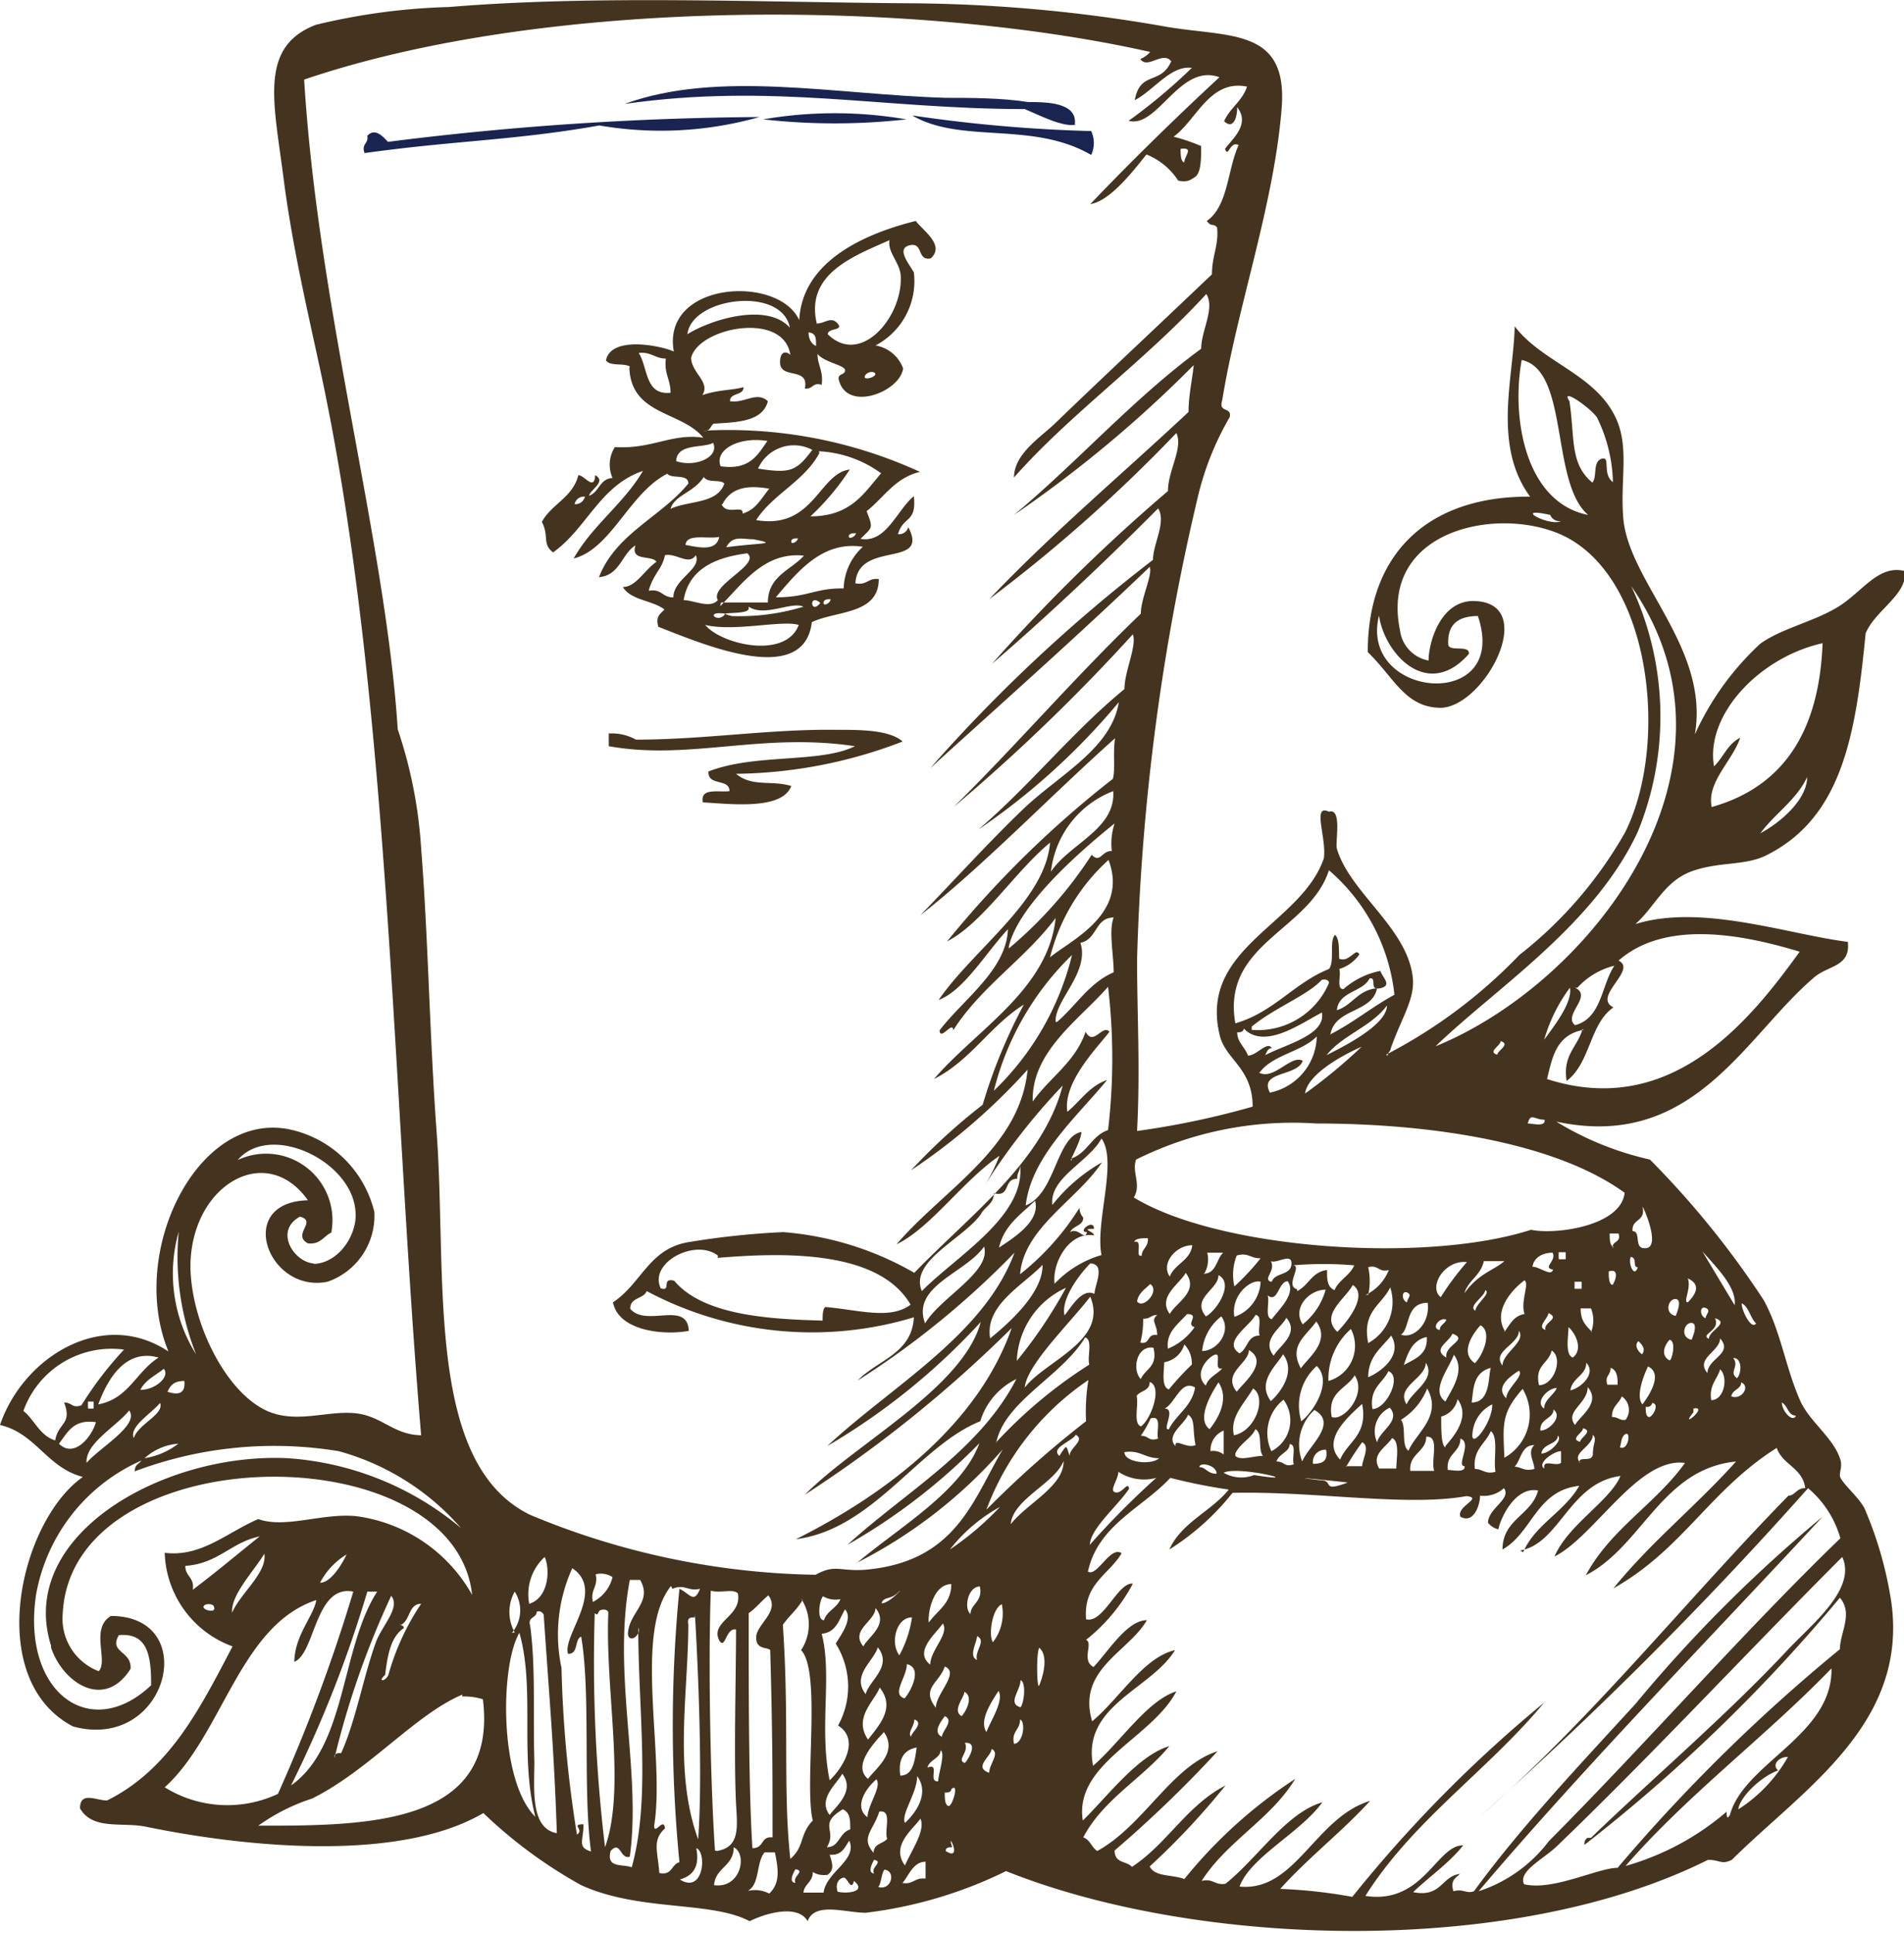 <svg xmlns="http://www.w3.org/2000/svg" viewBox="0 0 40.69 41.29"><defs><style>.cls-1{fill:#192451;}.cls-1,.cls-2{fill-rule:evenodd;}.cls-2{fill:#44341f;}</style></defs><title>lotionldpi</title><g id="Layer_2" data-name="Layer 2"><g id="img"><path class="cls-1" d="M23,2.66c-.27.07-.79-.2-1.1-.33-3.06,0-5.39-.56-8.55-.11,2-.73,4.5-.2,6.86-.13.51,0,1.21,0,1.76.09.38,0,1.06,0,1,.48Z"/><path class="cls-1" d="M19.37,2.55a13.76,13.76,0,0,1-3.06,0,9,9,0,0,1,3.06,0Z"/><path class="cls-1" d="M19.52,2.47a31.57,31.57,0,0,0,3.8.33.61.61,0,0,1,0,.51c-1.26-.73-2.76-.23-3.82-.84Z"/><path class="cls-2" d="M13,15.67a1.05,1.05,0,0,1,.59.13c1.47,0,2.86-.23,4.3-.21.49,0,1.12,0,1.4.25a10.18,10.18,0,0,1-3.56.69c.35.29.75.13,1.18.26-.19.51-1.24.39-1.89.35-.06-.32.33-.21.57-.24,0-.28-.47-.1-.45-.42,1-.39,2.39-.17,3.13-.54-2-.3-3.54.31-5.26,0v-.29Z"/><path class="cls-2" d="M17.9,40.41c.21.05.63,0,.35-.23-.06.24-.14-.08-.22-.07s-.19.1-.13.3Zm.87-.1c.29.08.38-.35.13-.37-.07.1-.06.27-.13.37ZM17,40.22c-.07-.14.22-.25,0-.29,0,0-.18.28,0,.29Zm2.27,0c.25.05.27-.12.51-.09l0-.36c-.26,0-.35.28-.49.45Zm-.59-.2c-.08-.13.21-.25,0-.29,0,0-.17.28,0,.29ZM16,40.39a.66.66,0,0,1,.44.06c.23-.22.2-.5.12-.88h-.22c-.18.21-.1.66-.34.81Zm4.35-.93c-.06,0-.14,0-.14.08.39.25,0-.5.14-.08Zm-5.09.81c.57.08.72-.66.42-.81,0,.41-.39.43-.42.81Zm-.73-.12c.51.32.58-.59.35-.67.08.41-.08.59-.35.67Zm3.14-.1a.45.45,0,0,1-.3-.06c0,.22-.18.25-.2.44h.43c.06-.45.73-.69.55-1.11-.1.14-.15.32-.42.3.06.19.11.33-.06.44Zm1.67-.2c.12-.29.45-.75.33-1-.17.24-.64.58-.33,1Zm-.67-.27c0-.2.2-.19.29-.3-.07-.18.12-.63-.17-.58-.12.4-.41.55-.12.88Zm-1-.12c.27,0,.26-.31.5-.38,0-.2,0-.36-.16-.43-.54.33-.11.44-.34.81Zm2.52-1.17c0,.11,0,.27.08.29s.24-.52.06-.36c0,.05-.05.08-.14.07ZM38,37.82c-.39.14-.83.59-.85.83a3.19,3.19,0,0,0,1.06-1.12c-.2,0-.35.17-.21.29Zm-19.46,1c0-.26.31-.65.19-.81-.25.21-.48.6-.19.81Zm.8.12c.21-.19.54-.62.26-1,0,.37-.35.81-.26,1Zm-1.61-.17c.14-.19.55-.51.27-.88-.12.22-.53.54-.27.88Zm3.41-.9c0-.19.24-.42.05-.51,0,.16-.4.39-.05.51Zm-1.32-.11c.28-.12,0,.32.23.29,0-.15.16-.6.05-.66,0,.17-.24.2-.28.37Zm-.58.17c.28,0,.31-.33.35-.6-.27.05-.4.24-.35.6Zm1.38-.27c.06-.06.31-.45,0-.43.1.2-.19.37,0,.43ZM18.55,38c.18-.24.64-.57.34-1-.21.23-.68.72-.34,1Zm3.12-.75c.19,0,.26-.46.13-.52,0,.23-.19.25-.13.52Zm-2.2-.15c0-.09.29-.29.07-.37,0,.15-.15.28-.07.37Zm.66,0c0-.12.27-.35.06-.44-.05.08-.28.34-.06.44Zm16.77,1.6c0,.08,0,.19.07.07.3-1.11,2.2-1.7,2.17-3.13-1.41,1.46-3.07,2.69-4.4,4.22a5.68,5.68,0,0,0,2.16-1.16ZM21.08,37c.09-.24.38-.67.26-.88-.19.29-.41.64-.26.88Zm-.53-.34c.08-.08.27-.41.06-.52,0,.12-.27.4-.06.52Zm-2,.5c.27-.34.58-.69.25-1.11-.11.29-.57.64-.25,1.11Zm3.26-.69c.07-.08.13-.52,0-.58,0,.22-.29.5,0,.58ZM9.88,36.2c-1,.42-2,1.62-3.21,2.22A4.18,4.18,0,0,0,5.52,39c2.31,0,5.13,0,4.8-2.7a1.3,1.3,0,0,0-.44-.06ZM20,36.48c0-.3.52-.75.19-.88-.11.35-.52.46-.19.88Zm-.67-.2c.11-.11.41-.65.05-.73,0,.28-.34.64-.05.73ZM22.21,36c.1-.24.19-.64,0-.8-.07.11-.05.93,0,.8Zm-3.71.19c.08-.3.58-.59.26-1-.09.3-.57.6-.26,1Zm2.38-.73c-.06-.19.21-.41,0-.51,0,.13-.19.43,0,.51Zm-1,.1c0-.31.41-.65.27-.88-.15.22-.63.6-.27.88Zm-8.44,3.25c-.34-1.33,0-2.73-.34-3.93-.41.69-.44,3.15.34,3.93Zm7.78-3.45a2.42,2.42,0,0,0,.27-.81c-.34,0-.47.55-.27.81Zm2-.28a1,1,0,0,0,.19-.81c-.21.09-.29.67-.19.81Zm-2.77.09c.11-.21.55-.47.26-.82,0,.28-.55.47-.26.82Zm-.89-.27c.23.88-.06,2,.17,3.13.26-.24.67-.86.18-1.17a1.72,1.72,0,0,0-.05-1.75c.1-.17.38-.53.2-.73-.13.21-.18.49-.5.52Zm-2.85-.2c0,1.45-.32,3.14.21,4.59.1-1.34,0-3.67-.07-4.82v.08c-.09,0-.17,0-.14.15Zm-2-.24a33.18,33.18,0,0,0,.22,5c.45-1.25,0-3.36.07-5,0-.06-.06-.09-.15-.07s-.05.15-.14.07Zm-1.38.27c.12.87.06,1.9.09,2.91,0,.58-.09,1.42.48,1.52-.06-1.83-.17-3-.28-4.66a.11.11,0,0,0-.15-.07c0,.14-.2.1-.14.3Zm5.82-.55c-.11.2-.29.34-.42.53.14,2,0,3.55.16,5,.31-.27.19-.52.48-.82-.19-.75.19-3.18-.25-3.64a1,1,0,0,0,0-1.1Zm.46.43c.06-.2.28-.26.35-.45a.52.52,0,0,1-.37-.06c-.07.06-.14.47,0,.51ZM16,34.48c0,1.71,0,3.77.08,5,.26,0,.17-.26.43-.23,0-1.38,0-2.25-.05-4-.05-.07-.31,0-.3-.28s.52-.55.26-.89c-.15.12-.26.27-.42.38Zm4.74,0c0-.22.27-.26.2-.59-.25,0-.35.46-.2.59Zm-1.9-.23c.18,0,.51-.39.35-.23s-.31.08-.35.23Zm-10.36.46c.06,0,.15,0,.15.07-.29.19-.35.61-.4,1-.17.15,0,.15.07,0A5.23,5.23,0,0,1,9,34.26c-.27,0-.23.35-.43.45ZM34,39.26c1.25-1.21,2.89-2.61,4.19-4,.49-.53,1.5-1.31,1.18-2-2,2-4.1,4.26-6.09,6.17-.3.29-.84.54-.71.82.61.15,1.58-.35,2-.35a36.79,36.79,0,0,1,4.75-4.67c0-.35.29-.76,0-1.1a35.43,35.43,0,0,1-5.46,5.28c0-.07,0-.09.06-.15Zm-14.15-4.6c.18-.26.48-.4.48-.82-.4,0-.51.65-.48.82Zm-4.53,4.88c.49-.08.44-.49.41-1-.05-1,0-2.76,0-3.73-.22-.05-.23.45-.36.23-.2-.4.49-.51.4-1-.1-.11-.37,0-.58-.06-.06,1.68,0,4.25.09,5.55ZM4.57,34.32c0-.06-.2-.08-.22,0s.29.15.22,0Zm9.77-.44c-.81,1-.12,3.63-.36,5.12,0,.22.21-.2.23.06-.28.25-.15.5-.12.95.28.06.25-.18.43-.23a30.07,30.07,0,0,1,0-5.84c.22.1.31.33.44,0-.27.06-.32-.11-.59,0Zm-3.4,1A.74.74,0,0,0,11,34a.89.89,0,0,0,0,.87ZM7.15,37.52c0-.05.06-.08.14-.07.31-.68.47-1.61.74-2.36.12-.35.54-.75.33-1a18.29,18.29,0,0,0-1.21,3.46Zm-.93.62C7.41,37.3,7.28,35.21,8.06,34H7.85a25.85,25.85,0,0,1-1.63,4.14Zm.07-2.63c0-.57.42-1,.47-1.33-1.64.54-2,2.88-3.24,4a2.54,2.54,0,0,0,2.42.14A35.51,35.51,0,0,0,7.55,34c-.82-.16-.81,1.32-1.26,1.5Zm7.13,4.16c-.17,0-.17-.35-.37-.13-.1.38.26.27.45.35.41-1.46.14-3.35.14-5.12.07.15-.18.34-.22.15,0-.47.54-.69.26-1.17h-.22c-.38,2,.25,4.08,0,5.91Zm-.75-5.45a.81.81,0,0,0,.42-.53.45.45,0,0,0-.36-.06c.06.27-.12.32-.06.59ZM12,35.63a25.93,25.93,0,0,0,.33,3.56c.17-.11-.15-.22.14-.22,0,.35-.14.49.16.58-.18-1.35,0-3.36-.21-4.59-.15.07-.05.37-.28.37-.13-.39.81-1.35.09-1.83A3.42,3.42,0,0,0,12,35.63Zm-.69-1.37c.42-.13.45-.74.33-1a1.08,1.08,0,0,0-.33,1Zm-4.47-.45c.31,0,.62-.71.56-.6a1.54,1.54,0,0,0-.56.6Zm-1.88.64c.18-.42.75-.85.69-1.26-.23.38-.72.88-.69,1.26Zm-1-1c0,.23.2.24.16.51.58-.44.89-.71,1.43-1.14-.62.13-.88.58-1.59.63Zm16.34-.35a6.27,6.27,0,0,0,1.07-.91,3.5,3.5,0,0,0-1.07.91Zm8.5-1.43c.05,0-1.61-.17-.59-.05.32,0,0,.27.59.05Zm-2-.16c1.22.19-.33-.21-.65-.05a.75.75,0,0,0,.65.05Zm5.75,1.65c.26-.6.88-.86,1.2-1.42-.92.1-1,1-1.64,1.36,0-.65.62-.73.76-1.26-.47-.09-.79.55-.85.83a.42.42,0,0,1-.22-.14c0-.31.51-.51.34-.74a.64.64,0,0,1-.51.16c0,.19-.13.61-.42.45-.09-.23.5-.4.13-.44-1.29.23-3.22-.11-5-.07a5.38,5.38,0,0,1-1.35,1.21c.26-.58.89-.81,1.27-1.28a12,12,0,0,1-1.25-.25c-.59.64-1.54,1-1.76,2,.19.13.48-.56.72-.39-.27.46-.82.65-.76,1.41.37.1.68-.8,1-.76a3.84,3.84,0,0,1-1,1.2c.16.07-.11.44.16.58.32-.34.72-1,1.14-1-.39.68-1.5,1.05-1.17,2.16.57-.47,1.1-1.37,1.77-1.52-.51.84-2,1.18-1.75,2.47.58-.5,1.15-1.39,1.78-1.59-.52,1-2.19,1.54-2,2.76.55-.54,1.18-1.39,1.85-1.59-.57.69-1.41,1.13-1.84,1.95.15.05.18.22.3.29,1-.55,1.59-1.82,2.57-2.13a25.94,25.94,0,0,1-2.2,2.12c0,.28.26.22.37.35.76-.5,1.17-1.31,2-1.74a15.58,15.58,0,0,1-1.62,1.73c.11.23.49.17.74.27A10.22,10.22,0,0,1,27.68,38c-.52.86-1.46,1.33-2,2.18.25-.06.28.1.51.06.68-.54,1.3-1.52,2.07-1.74-.48.66-1.53,1.16-1.77,1.8,1.19.12,1.62-1.48,2.79-1.83-.6.66-1.32,1.21-1.92,1.88a10.81,10.81,0,0,1,1.54.17A28.25,28.25,0,0,1,33,36.37c-1.2,1.45-2.8,2.51-3.82,4.13,1.24.19,1.52-1.09,2.09-1.08-.31.39-.74.68-1.07,1,.61.12.6-.34,1-.39-.09.09-.21.13-.14.37.22-.06.27.06.44,0,1-1.37,2.26-2.7,3.45-4a30.26,30.26,0,0,1,4-4c-2.43,2.62-5.12,5.37-7.35,8a3.07,3.07,0,0,0,1.5-1.07c2.11-2.12,4.14-4.45,6.23-6.47a2.17,2.17,0,0,0-.69-1.07,84.19,84.19,0,0,1-7,7c2.4-2.09,4.37-4.58,6.58-6.84.14,0,.18-.17.36-.16-.06-.44-.48-.49-.61-.86-1.44.91-2,2.16-3.49,3,.81-1,1.78-1.77,2.62-2.71-1.59.16-2,1.81-3.21,2.43.54-1,1.49-1.52,2.12-2.4-1-.13-1.93,1.57-2.79,2,.3-.69,1.19-1.19,1.41-1.72-1.09.14-1.3,1.45-2.14,1.59ZM23.29,33a17.42,17.42,0,0,1,1.42-1.43,1,1,0,0,1-.81-.13c0,.17-.21.41-.06.44s.26-.25.29-.08c-.25.38-.82.84-.84,1.2ZM26,31.48c0-.18-.36-.26-.37-.14.14,0,.18.15.37.14ZM33,31.33c0-.15.26,0,.36-.08V31c-.16,0-.52.26-.36.37Zm-.65,0c.17,0,.21.11.44.05,0-.16-.16-.36,0-.51-.28,0-.28.31-.42.46ZM21.6,32.56c.34-.44,1.14-.81,1.13-1.35-.19.48-1.08.81-1.13,1.35Zm6.46-1.29c.23,0,.32-.08.28-.3a.26.26,0,0,0-.28.3Zm-3.29-.12c-.31,0-.4-.18-.74-.13,0,.23.59.28.74.13Zm9.85-.23c.18.07.23-.33.13-.29s-.1.18-.13.29Zm-.87.32c0-.14.25,0,.29-.16,0-.27.1-.33,0-.43,0,.25-.47.4-.27.59Zm-.81-.19c.19,0,.47-.31.35-.38,0,.19-.32.16-.35.38Zm-2,.35c.1,0,.38.07.36-.08-.19,0,.17-.5-.09-.59,0,.3-.31.32-.27.67Zm-2.19-.08h.36c0-.13.18-.43,0-.51a5.8,5.8,0,0,0-.34.52Zm-1.47-.1c.18,0,.16.13.37.06-.05-.13.07-.43-.09-.43,0,.17-.23.2-.28.37Zm2.86.2h.51c-.08-.22.13-.75-.17-.73,0,.33-.38.36-.34.74Zm-.66-.05h.36c0-.2.08-.58-.09-.65-.14.21-.46.35-.27.66Zm4.29-.57c0-.09.29-.23.06-.29,0,.1-.29.23-.06.29Zm-2.25.58c.17,0,.22.12.44.06-.05-.27.07-.73-.1-.87-.11.27-.39.39-.34.81Zm-5.12-.28c.11.11.38,0,.59,0-.11-.13,0-.48-.16-.57-.1.21-.33.3-.43.52ZM25.86,31a.36.36,0,0,1,.29.07c0-.17,0-.34,0-.51a.45.45,0,0,0-.28.44Zm-3,.09c0-.16.34-.33.13-.44-.08.14-.55.28-.35.45.18-.28.14-.21.22,0Zm13.33-1s0,.07,0,.08c-.33.4.35-.15,0-.08Zm2.19.15c-.17,0-.17-.21-.3-.28,0,.19.24.44.3.28Zm-5.46.32c.19,0,.48-.3.28-.45,0,.2-.3.19-.28.45Zm2.25-.51c0,.09,0,.21.07.22s.24-.28.07-.3a.11.11,0,0,1-.14.08Zm-10.79.62c.18,0,.16.13.37.06-.05-.14.1-.51-.16-.43a2.22,2.22,0,0,1-.21.37Zm3.45.55c.12-.32.78-.81.26-1.1a1,1,0,0,0-.26,1.1Zm-2.71-.35c0-.14.24.08.43,0-.07-.34,0-.55-.16-.65-.07.2-.49.44-.27.67ZM31.89,30a.75.75,0,0,0-.42.6c-.06.41.43-.21.42-.6Zm-2.46.81c.05-.24.52-.46.27-.74a.56.56,0,0,0-.27.74ZM1.09,35.15c-.74-2.35,2.4-4.13,5.06-4a6.44,6.44,0,0,1,3.7,1.49A5.33,5.33,0,0,0,7.24,31a8.46,8.46,0,0,0-4.36.43c0-.15.09-.15.14-.23A3.87,3.87,0,0,0,.77,34.07C.46,36.15,1.93,37.23,3.23,36c0-.6-.06-1.13-.69-1.07-.22.38.28.33.25.72-.57.9-1.46.28-1.7-.46Zm2-4a1.58,1.58,0,0,0,.72-.31,1.2,1.2,0,0,0-.72.31Zm31.36-.88c.14,0,.16.08.29.06a.35.35,0,0,0-.08-.5c-.06.15-.22.22-.21.44Zm-5.81.91c.16-.39.6-.52.47-1.19-.33.3-.87.78-.47,1.19Zm2.25-.29c.18-.21.54-.62.26-1a.49.49,0,0,1-.35.37c0,.31,0,.61.09.66ZM27.17,31a.74.74,0,0,0,.26-1.1.91.91,0,0,0-.26,1.1ZM37,29.83c.23.08.41-.22.21-.3,0,.15-.19.15-.21.3Zm-3.34.61c.11-.2.56-.47.27-.81,0,.36-.5.52-.27.81ZM33,30.09c0-.19.2-.28.27-.44-.19,0-.48.3-.27.44Zm-.85,1.05a1.06,1.06,0,0,0,.39-1.47c-.46.52-.42.75-.39,1.47Zm-2.21-.81c.12.15,0,.55.16.66.16-.38.73-.74.4-1.33a1.38,1.38,0,0,1-.56.67Zm-3.57.33c.46-.09.71-.8.41-1-.2.34-.5.61-.41,1Zm-25.11.18c.32.32.7-.14.79-.46-.49-.07-.61.23-.79.46Zm35.31-.93c.28,0,.37-.49.19-.66-.06.22-.24.33-.19.66Zm-10.72.62c.15-.19.44-.62.19-1-.13.2-.49.78-.19,1Zm-.87,0c.16-.32.49-.48.56-.89-.3-.18-.42.33-.65.45.25,0-.07.48.09.44Zm7.21-.66c0-.21.39-.48.27-.59-.15.1-.53.34-.27.59ZM35.1,30c.18-.24.43-.66.12-.81-.09.18-.27.64-.12.81Zm-.75-.42h.22c0-.13,0-.31-.15-.36,0,.17-.13.16-.07.36Zm-5.89.69c.26.1.76-.5.49-.89-.17.29-.59.35-.49.89Zm-4.17-.45c.05.19-.08.58.09.65.2-.12.48-.84.19-.95,0,.2-.2.18-.28.3Zm7.16.14c.41,0,.35-.56.41-.74-.39.1-.37.48-.41.74Zm-2.12.14c.3,0,.64-.7.34-.81-.12.26-.41.36-.34.81Zm-8.25,2.15a21.44,21.44,0,0,1,2.13-1.89,4.13,4.13,0,0,1,.05-.88,5.78,5.78,0,0,0-2.18,2.77Zm-19.23-1c.27-.32,1.14-.81.91-1.12-.28.35-.94.7-.91,1.12Zm35.27-1.81c.1-.09.12-.44-.08-.43.14.18-.1.3.08.43Zm-3.56.26c.23-.05.56-.36.34-.59,0,.27-.3.32-.34.59ZM2.86,30.72c.09-.3.66-.51.56-.75-.18.22-.67.51-.56.75ZM30.06,30c.11-.28.64-.53.41-.89,0,.34-.65.51-.41.89Zm-2.25.36c.27-.21.67-.85.33-1.18a1.13,1.13,0,0,0-.33,1.18ZM1.89,30.09H2v-.15H1.88v.14Zm31-.5c.33,0,.52-.59.27-.74-.06.28-.37.31-.27.74Zm-2,.35c.12-.24.44-.66.18-1-.1.29-.51.77-.18,1Zm5.6-.61c0-.31.56-.41.27-.74,0,.28-.54.43-.27.74Zm-.81-.27c.05,0,.15-.41,0-.44-.12.13-.19.34,0,.44Zm-.59-.13c.09-.1,0-.22-.08-.28-.09.1,0,.22.08.28Zm-7.93,1c.21-.19.54-.63.26-1-.14.24-.57.59-.26,1Zm-1.39-.33c.05-.18.24-.24.35-.37-.2.06,0-.35-.16-.29s-.46.41-.19.66Zm.66.13c.13-.18.7-.63.26-.89,0,.29-.58.49-.26.89Zm-22.85,0c.18.06.39.08.36-.23-.23,0-.3.1-.36.23Zm20.8-.27c.09-.22.37-.26.27-.67-.35-.06-.47.46-.27.67ZM30,29.16c.23-.13.52-.22.49-.6-.31.07-.4.34-.49.6Zm-5.12-.06c0,.17-.07.53.1.58a6.15,6.15,0,0,1,.49-.53.58.58,0,0,0-.16-.43.54.54,0,0,1-.43.38Zm7.23.07c0-.27.51-.51.35-.74,0,.29-.59.44-.35.74ZM30.91,29c-.05-.27.49-.38.13-.51-.08.19-.44.33-.13.51Zm-1.67.42c.3-.13.74-.48.49-.89-.2.26-.49.44-.49.89Zm6.91-.8s.16-.35,0-.36-.25.31,0,.36ZM33.61,29c.22-.16.08-.5-.09-.65,0,.19-.08.58.09.65ZM3,29.69c.33,0,.64-.29.5-.45-.17.14-.4.24-.5.45ZM36.52,28.6c0-.18.46-.34.13-.44.13.27-.33.34-.13.44Zm-5,.52c.17-.17.38-.66.12-.81-.16.17-.45.59-.12.81Zm-3.13.38a.78.78,0,0,0,.48-1.11,1.41,1.41,0,0,0-.48,1.11Zm-7.11,1.32a10,10,0,0,1,2-1.67c-.05-.17.08-.53-.09-.58-.5.83-1.72,1.36-1.9,2.25Zm9.49-2.41c0-.11.11-.13.14-.22-.16-.06-.33.2-.14.22Zm5.68-.25c0-.08.13-.17,0-.22s-.13.17,0,.22Zm-3.42.25c-.06-.16.33-.24.06-.36,0,.11-.26.3-.06.36Zm-5.23.82c.17-.24.64-.58.33-1-.24.33-.59.52-.33,1ZM2.1,30c.65-.12.81-.7,1.29-1-.71-.2-1.09.46-1.29,1Zm35.43-1.73c-.13-.12-.15-.35-.31-.43,0,.16.21.58.31.43ZM34,28.46a.67.67,0,0,0,0-.51h-.22c0,.28.12.37.24.5Zm-6.78.5c.12-.21.56-.47.27-.81-.1.21-.55.47-.27.81Zm-.73-.05c.18-.1.16-.38.43-.38-.05-.13.07-.43-.09-.44-.11.23-.72.58-.34.82Zm-.8-.05c.33,0,.64-.43.41-.74a1.07,1.07,0,0,0-.41.74Zm10.12-.75s.16-.35,0-.36-.25.31,0,.36Zm-10.85.7a1.3,1.3,0,0,0,.57-.46c-.21-.06.13-.27-.16-.28-.23.25-.45.4-.41.74Zm-.53-.64a1.9,1.9,0,0,1-.06.51c.22.05.13-.2.36-.16,0-.25-.15-.3,0-.43-.13,0-.15.08-.28.08ZM.5,30.14c.24.19.35.53.68.63.06-.38.37-.34.19-.81.18,0,.16.13.37.06a7.64,7.64,0,0,1,.91-1.19A2,2,0,0,0,.5,30.14Zm29.44-1.63c.27.1.63-.24.57-.68-.48,0-.37.55-.57.68ZM31.53,28c0-.14.35-.38.21-.44,0,.13-.38.34-.21.44Zm-1.46-.18c0-.08.12-.16,0-.21s-.12.17,0,.21Zm6,0c.17-.17.29-.38,0-.51.08.21-.11.51,0,.51Zm-2.41-.29h.14v-.15h-.15v.15Zm-4.42,1.16a1,1,0,0,0,.47-1.19c-.18.38-.61.51-.47,1.19Zm-1.4-.4a1.43,1.43,0,0,0,.49-.74c-.36,0-.72.4-.49.74Zm-5.94,1.35c.45-.58,1.79-1,1.4-1.94-.45.58-1.36,1.46-1.4,1.94Zm10.25-1.19c.12-.15.19-.34.43-.38-.09-.28.11-.64,0-.72-.13.09-.73.6-.41,1.1Zm-3.57,0c.2-.2.67-.78.33-1-.16.3-.71.64-.33,1Zm5.88-1c.05-.06.17-.37-.08-.29,0,.11,0,.27.08.29Zm-7.37.22c.05.15-.07.48.09.51.14-.2.53-.54.34-.81-.2,0-.21.48-.43.3Zm-4.31-.16a1.79,1.79,0,0,0-1.05,1.56,9.9,9.9,0,0,0,1.05-1.56Zm3.6.62a.83.83,0,0,0,.56-.75c-.22-.06-.64.3-.56.75ZM24.3,27.8c.13.18.5-.23.28-.37-.11.11-.25.19-.28.37Zm1.47.32c.21-.1.62-.7.27-.88,0,.31-.59.49-.27.88Zm3.42-.46a1,1,0,0,0,.49-.53c-.22.06-.22-.12-.44-.06a1.37,1.37,0,0,1,0,.59ZM25,28.07c.12-.24.64-.48.34-.88-.13.24-.61.51-.34.88Zm10-1c-.12,0,0-.2-.15-.22-.06.15.08.46.15.22Zm-3.7.55c.3-.42.62-.48.85-.68h-.44c-.06.3-.32.4-.41.67Zm-.51.09a5.85,5.85,0,0,1,.56-.75c-.49-.05-.83.54-.56.75Zm6.28.17c.05-.39-.42-.84-.69-1.15l.69,1.15Zm-9.35-.3c.25-.12.31-.41.64-.45,0,.2,0,.36.16.43.09-.22.33-.31.42-.53a7.68,7.68,0,0,0-1.31,0c.21,0-.18.44.09.51Zm5.6-.68h.14v-.15h-.15s0,.09,0,.14Zm-.14.22c-.22-.05.09-.18,0-.36-.21,0-.4.1-.43.3.16,0,.4.22.44.06Zm-6,.26c.06-.2.41-.13.42-.38s-.31,0-.44-.06c.11.21-.18.38,0,.44Zm-4.43.72c.15-.19.38-.59.64-.46,0-.18.25-.64-.09-.65-.26.26-.63.78-.55,1.11Zm-1.59.49c.47-.38,1.13-1,1.12-1.57-.42.44-1.24.86-1.12,1.57Zm5.22-1.11a5.3,5.3,0,0,0,.56-.6c-.23,0-.26-.13-.51-.06a1.12,1.12,0,0,0-.05.66Zm-.67-.27c.29,0,.28-.31.43-.45H25.8a.6.6,0,0,1-.06.44Zm8.75-.56c0-.15.19-.1.13-.3H34.4c0,.11,0,.27.09.29ZM25,27.27c.1-.27.44-.34.48-.67-.35,0-.68.39-.48.67Zm-5.23,1c.32-.55,1.42-1.1,1.26-1.64-.4.57-1.56.84-1.26,1.64Zm4.63-1.45c0-.14.15-.19.13-.37-.11,0-.27,0-.29.08.2-.06,0,.35.16.29Zm-9.06,0c-.48-.37-1.48.15-1.22.7.24.08,0-.24.29-.16.63.75,2.07.82,3.17.85,0-.1,0-.26.06-.29.71.06,1.38.28,1.82-.05-.69-1.19-2.79-1.11-4.12-1Zm19.55-.52c.2,0,0,.41.3.36s-.08-.91-.09-.88c.08.32-.24.25-.21.52ZM4.19,28.93a5.64,5.64,0,0,1-.37-2.62,3.25,3.25,0,0,0,.37,2.62Zm17.16-2.28c.32-.21.89-.57.77-1-.3.29-.66.52-.77,1Zm.39-1.47c-.31,0-.13.4-.5.31,0,.23-.2.29-.28.45-.38.53-1.53,1-1.26,1.64.74-.75,2.22-1.6,2.1-2.69,0,.14-.07.16-.06.29Zm.8,2.24a2.24,2.24,0,0,1,1-.61c-.14-.7.35-2,0-2.49-.27.5-1.12.84-1.05,1.42a3.6,3.6,0,0,1,1.06-.91c-.53.8-1.67,1.4-1.75,2.39a5.56,5.56,0,0,0,1.27-1.42.31.31,0,0,0,.08.21c0,.18-.22.17-.28.31.18-.11.31.2.36,0-.22,0,.15-.3.15-.07-.31,0,0,.05,0,.14-.54-.09-.91.61-.84,1.05ZM32.65,24c.11,0,.38.08.36-.08-.22,0-.3-.16-.36.08ZM28.13,24a7.52,7.52,0,0,0-3.85.77c-.1.27.12.53-.05.81,1.82,1.11,6.23,1.42,8.49.69.5.11,1.92-.07,2-.79C33.22,24.39,30.53,24,28.13,24ZM6.68,27c.54,0,.93-.59.92-1.05,0-1.12-1.81-2-2.52-1.17a1.42,1.42,0,0,1,2,1.55c-.17.08-.23.26-.5.23-.35-.19.21-.47-.17-.57-.57.31-.11,1,.32,1Zm21.21-3.64a11.59,11.59,0,0,0,1.21-1c-.48.21-1.16.61-1.21,1ZM32,22.53c0-.09.29-.22.07-.29,0,.1-.29.23-.07.29Zm-5.1.38c.32.18.69-.39.94-.25-.11.34-.95.22-.7.68a1.25,1.25,0,0,0,1-1.2c-.32.33-.94.39-1.22.77Zm.14-.37c.43-.23,1.3-.43,1.21-.91-.42.21-1.22.81-1.67.34,0,.06-.06.09-.14.08,0,.22.17.32.23.5.19,0,.41-.32.51-.16-.08,0-.11.08-.14.15Zm1.31,0c.29-.15,1.29-.63,1.29-1.06-.33.45-.95.63-1.29,1.06ZM33,22.21c.22-.3.61-.8.55-1.11A3.46,3.46,0,0,0,33,22.21ZM26.75,22A1.65,1.65,0,0,0,28.4,21c0-.06-.06-.09-.15-.07-.32.34-1,.59-1.5,1Zm-3.86,2.75c.35-.12.44-.49.79-.61a13.05,13.05,0,0,0,0-3.06c-.61.7-1.64,1.38-1.61,2.45.36-.51.91-.84,1.13-1.49.17.32.36-.17.51,0-.24.32-1,1.07-.9,1.71.28-.23.47-.55.85-.68-.64.78-1.62,1.63-1.74,2.68.64-.25.65-1.46,1.19-1.57,0,.2-.32.73-.2.59ZM33.66,21.1c.39.18-.27.58,0,.8.57-.15.56-.85.84-1.27a1.57,1.57,0,0,0-.79.47ZM21.24,23.3a6,6,0,0,0,1.67-2.9,6.09,6.09,0,0,0-1.67,2.9ZM33.84,22c-.61.11-.67.64-.78,1.05,2.64.85,4.32-1.22,5.4-2.72-1.25-.38-2.88-.68-3.87.19.41.2-.57.77-.11,1-.51.35-.49,1.19-1,1.57-.09-.56.24-.73.34-1.11Zm-11.25-.17c.41-.35.68-.83,1.21-1.06,0-.38-.11-.9,0-1.17-.4,0-.35.47-.71.54.2.64-.56,1.23-.53,1.69Zm5.85.26c.49-.25.88-.58,1.36-.84a4.08,4.08,0,0,0-1.4-2.66c-.41,1.29-2.3,1.56-2,3.27.83-.24,1.25-.86,2-1.16.13-.16,0-.59.13-.73.1.09.08.32.09.51.22.09.36-.26.43-.09a.82.82,0,0,1-.43.31c.05.13-.07.43.09.43a1.68,1.68,0,0,1,.79-.39c.05.15.26.31,0,.37s-.06-.24-.23-.21c-.15.3-.66.27-.7.68.34-.11.44-.43.86-.47-.11.54-.91.42-1,1Zm-6-1.64c.43-.36,1.69-.92,1.25-2.08a4.16,4.16,0,0,0-1.25,2.08Zm-.88-.19a8.93,8.93,0,0,0,1.77-2c.19.19.21-.09.43-.08a1.36,1.36,0,0,1,.06-.59c-.86.69-2.07,1.79-2.26,2.63Zm16.06-2.46c.45-.24,1-.73,1-1.2-.23.49-.68.77-1,1.2Zm-15.16.82c.4-.6,1.39-.91,1.33-1.72a2.09,2.09,0,0,0-1.33,1.72Zm14.12-1.38c1.56-.44,2.3-1.65,2.37-3.5-1.35.3-2.51,1.53-2.32,2.63.2-.19.29-.48.56-.61-.17.5-.72.95-.61,1.48Zm-5-4.08q-.66,0-.63.6c0,.18.47,0,.44.21-.88,1-1.8,0-1.92-.82-.44,1.79,2.82,2.07,2.11,0ZM35,17.77c-.93,2-3.05,3.35-4.32,4.58C34,21,37.57,16.42,34.86,12.52A6.52,6.52,0,0,1,35,17.77ZM33.13,11c-.85-.19,0,.26.23.13a.21.21,0,0,1-.23-.13Zm1-2.08c-.13-.2-.8-.67-.59-.35.12.78,0,1.33.49,1.74.11-.13,0-.45.2-.51s0,.32.24.5a3.3,3.3,0,0,0-.34-1.38ZM33.94,11c-.81-.69-.4-3.09-1.42-3.31-.23,1.26.09,3.05,1.42,3.31ZM25.31,3.47c0-.14.22-.33-.08-.29,0,.11,0,.27.08.29Zm-7,29.92c.91-.77,2.24-1.53,2.62-2.56A12.81,12.81,0,0,1,18.11,33c1.25-1.14,2.81-2,3.61-3.54a1.47,1.47,0,0,0-.77.9c-1.32.53-2.29,2.31-3.94,2.52,2-1,3.91-2.5,4.61-4.51a27.45,27.45,0,0,1-4.42,3.56c1.1-1.11,3.38-2.28,3.76-3.69a14.18,14.18,0,0,1-3.28,2.65c1.37-1.28,3.35-2.37,4-4.13a18.4,18.4,0,0,1-3.35,2.73c.42-.44,1.16-.57,1.2-1.35a7.52,7.52,0,0,1-5.71-.56c-.06.17-.36.13-.35.38.34.4,1.22-.19,1.25.47-.55.1-1.5,0-1.62-.61.62-.41.77-1.16,1.64-1.29a17.05,17.05,0,0,1,2-.21,6.65,6.65,0,0,1,2.8.87c1.16-1.21,2.75-2.37,3.17-4a13.73,13.73,0,0,0-1.69,2.17,3.83,3.83,0,0,0,.34-.67c-.78.53-1.47,1.54-2.2,1.89,1-1.17,2.64-2.05,2.8-3.73A13.26,13.26,0,0,1,19.47,25,12.59,12.59,0,0,1,21,23.6a11.42,11.42,0,0,1,.88-2.14c-.72.45-1.13,1.19-1.92,1.59.91-1.06,2.44-1.91,2.6-3.44-.65.87-1.6,1.47-2.19,2.4,0-.22-.28.24-.29,0,.5-.66,1.43-1.29,1.46-2.16-.46.49-.95,1.32-1.48,1.51.75-1.09,2.28-2.12,2.38-3.36-.76.63-1.44,1.72-2.2,2.11a21.94,21.94,0,0,1,3.54-3.47c.06-.16,0-.57.05-.87C22.45,17,21,18.51,19.67,19.55c.7-.72,1.43-1.53,2.19-2.26S23.75,16,23.91,15a14.58,14.58,0,0,1-3,2.72c1.1-.94,2-2.08,3.12-3,0-.38.27-.92.18-1.17a40.48,40.48,0,0,1-3.83,3.69c1.36-1.34,2.6-2.79,4-4.13,0-.33.26-.84.19-1-1.5,1.44-3.26,3-4.69,4.3a33.5,33.5,0,0,1,4.76-4.45c0-.34.29-.81.11-1.1-1.17,1.18-2.5,2.42-3.55,3.32a37.44,37.44,0,0,1,3.76-3.69c0-.44.33-.92.18-1.24a32.78,32.78,0,0,1-4,3.55c1.34-1.41,2.84-2.67,4.26-4,0-.36.08-.68.11-1A26.24,26.24,0,0,1,21.67,11c1.37-1.14,2.54-2.48,4-3.55,0-.39.3-.86.11-1.17-1.3,1.42-2.92,2.57-4.11,3.92,0-.48.51-.82.84-1.12C23.63,8,24.81,6.9,25.9,5.86c0-.4.15-.62.11-1-.08-.1-.12,0-.22-.14.46-.32.44-1.1.68-1.62-.19-.1-.22.29-.29.08.14-.2.55-.52.26-.89,0,.24-.09.48-.28.3.12-.28.39-.43.49-.74-.8-.16-1.08.72-1.57,1.07a4.1,4.1,0,0,1,.59.2c0,.26,0,.57-.13.66s-.19.11-.36.08a1.45,1.45,0,0,0-.68-.56c-.31.39-.79,1-1.2,1.06.89-.93,1.81-1.83,2.76-2.71-.85-.31-1.32,1.1-1.94.93a11.89,11.89,0,0,0,1.35-1.13c-.45-.06-.81.48-1.22.69.12-.64.55-.31.78-.83-.18-.23-.51.18-.66-.05a.54.54,0,0,0,.21-.15C19.66,0,11.74-.08,6.5,1.7c.3,4.91,1.74,9.85,2,13.88A9.79,9.79,0,0,1,9,18.12c.15,1.88.18,4,.33,6.05.23,3.08-.26,7.09,2,8.19a16.48,16.48,0,0,0,6.1,1.28c.43-.24.52-.06,1.09-.11,1.91-.18,2.27-1.48,2.91-2.57a10.37,10.37,0,0,1-3.13,2.43ZM29.62,22.53a10.84,10.84,0,0,0,2.85-2.13,8.89,8.89,0,0,0,2.26-2.62c.91-1.82.59-5.2-1.14-6.24-1.3-.79-4.14-.34-3.67,1.93a.75.75,0,0,0,.61.64c0-.39.26-1.31,1-1.27,1.35.06.21,2.24-.73,2.28-.77,0-1-.64-1.57-1.19,0-2.2,1.39-3.34,3.47-3.32-.81-1.1-.35-2.56-.33-3.64.56.74,1.63,1,2.1,1.84.38.66.15,1.38.22,2.25.11,1.37,1.85,2.78,1.53,4.63a6,6,0,0,1,1.4-1.94c.46-.33,1.12-.46,1.65-.78s.87-.92,1.44-.77c.06.5-.64.84-.84,1.33-.21,2.16-.5,3.93-2.12,4.74-.46.23-1,.13-1.59.34s-.8.77-1.21,1.13c1.41-.44,3.26.22,4.54.38.06.53-.41.5-.71.75-1.49,1.26-2.58,3.72-5.52,3.09a6.58,6.58,0,0,0,2,.81,19.07,19.07,0,0,1,2.43,3c.37.67.47,1.46.79,2.17.2.43.69.77.84,1.21.06.16,0,.24,0,.37s.41.46.53.71a8.15,8.15,0,0,1,.57,2c.36,2.61-1.9,4-3.41,5.5-.23.11-.24,0-.51,0-4.18,2.09-10.9,1.88-15,.24a9.29,9.29,0,0,1-3,.89c-.43,0-1.09-.24-1.24.18-.19-.34-.81-.21-1.24,0-.83-.44-2.35-.2-3.6-.77a10,10,0,0,1-2.09-1.54c-1.82,1.07-5.14.72-7.22.29-.5-.1-1.13.08-1.4-.39,0-.38.36-.16.58-.17,1.35-.67,2-2,2.68-3.29a2.2,2.2,0,0,1-1.45-2c.78.1,1.34-.44,2-.72.58.21,1.39-.14,2.11-.06a3.34,3.34,0,0,1,2.46,1.68c-.38-3.48-8.58-3.38-8.75.41a1.2,1.2,0,0,0,.77,1.22c.21-.23-.19-.91.26-1.18,1.95,0,1.21,2.91-.81,2.36-1.91-1-1.15-4.37.21-5.33C1,31.35.77,30.62,0,30.44.49,29,2.18,27.93,3.6,28.87c-.87-2.1.6-5.12,2.56-4.75A2.37,2.37,0,0,1,8,25.89a1.49,1.49,0,0,1-1,1.49c-1.27.26-2-1.7-.42-1.74-.89-1.26-2.49-.33-2.51,1.39,0,1.25.82,2.86,1.77,3.16.59.19,1.2-.06,1.76,0s.81.46,1.4.47c-.61-7.26-.67-15.55-2.07-22.35-.25-1.22-.66-2.86-.87-4.5S5.53,1,6.75.53A13.56,13.56,0,0,1,9.59.15c3.14-.26,6.69-.1,9.85-.08a32.35,32.35,0,0,1,5.42.49c1.37.25,2.67,0,2.53,1.75-.16,2.05-.95,4.26-1.27,6.24-.09.28.21.13.16.36a6.24,6.24,0,0,0-.68,1.7,48.36,48.36,0,0,0-1.3,9.89c0,1.16.07,2.34,0,3.66a17.93,17.93,0,0,0,2.47-.52c0-.82-.57-1-.7-1.51-.47-1.89,1.73-2.37,2.22-3.79.07-.42-.26-1.18.11-1,.29-.09.13.66.17.79.28.94,1.49,1.68,1.62,2.73.06.47-.23.86-.47,1.54,0,.06-.07.08-.06.15Z"/><path class="cls-1" d="M7.79,3.27c-.07-.21.09-.19.06-.37.16-.17.32,0,.44.13a66.25,66.25,0,0,1,7.94-.53,7.73,7.73,0,0,1-3.42.18C11,3,9.73,3,7.79,3.27Z"/><path class="cls-2" d="M17.07,13.35c-.36-.11-1.36.15-2,0,.35.42,1.72.74,2,0ZM15,13.42Zm.5-.31c-.47-.07-.15.23,0,0Zm-.66,0ZM16,13c0,.15-.81.05-.36.16a4.69,4.69,0,0,0,1.53-.2c-.26-.12-.83.23-1.17,0Zm1.75-.2c-.06,0-.15,0-.15.08s.15,0,.15-.08Zm-.22.08c-.25-.22-.21.27,0,0Zm-2.92-.06c.21,0,.57.19.73,0-.18-.32.93-.76.63-1-.71.09-1.25.35-1.36,1Zm-.74-.2c.27-.05.29.15.52.14,0-.39.61-.6.48-.9-.15.23-.41-.05-.66,0-.06.3-.22.36-.34.73Zm1.54.25,1,0c0-.57.51-.7.77-1-.85-.09-1.31.6-1.79,1.08Zm1.17-.11c.69,0,.84-.2,1.45-.19a1.25,1.25,0,0,1,.41-.89c-.85-.13-1.37.5-1.86,1.08ZM18,11.57Zm-.87,0s0,0,0,0Zm-.08-.07c-.06,0-.14,0-.14.07s.14,0,.14-.07Zm1.24-.11c-.06,0-.15,0-.15.07s.15,0,.15-.07Zm-2.19.13c-.24,0-.44-.09-.58.17.74-.1,1.14-.06.58-.17Zm-1.45.12c.27.05.66.15.72-.17-.25.05-.7-.08-.72.17Zm-.37-.06Zm0-.44Zm-2-.37a.21.21,0,0,0,.22-.16.2.2,0,0,0-.22.16Zm3.14,0c.11.25.47,0,.45.2.29-.08.4-.33.57-.53-.51-.09-.83,0-1,.33Zm-1.09.1c.38-.18,1-.1,1.15-.54-.09-.1-.34,0-.44-.14-.22.34-.62.38-.71.68Zm3.18-1.19c-.32.6-1,.88-1.35,1.43,1.23.21,1.34-1,2-1.08a5.32,5.32,0,0,1-.84,1c.86,0,1.14-.49,1.51-.92a2.46,2.46,0,0,0-1.33-.47Zm-1.31.33c.7.11.82.05,1.16-.4a.84.84,0,0,0-1.16.4Zm-.8-.05c.62.09.79-.24,1-.54-.59-.1-1.14.18-1,.54Zm-.95-.11c.4.14.93-.08.79-.39-.21.12-.77,0-.79.39Zm4.25-1.88c-.07-.06-.21,0-.22.08s.27,0,.22-.08Zm-4.37.42c0-.29-.14-.4-.1-.73-.23,0-.32-.15-.58-.12.2.31.13.91.68.85Zm3.11-1c0-.17,0-.27-.16-.29,0,.14.06.25.16.29ZM16.88,7c-.17-.9-2.1-.65-2.19.14.49-.31,1.7-.69,2.19-.14Zm.58-.09c.17,0,.3-.16.44,0s-.21.09-.21.23c.7.69,1.59-.36,1.56-1.22,0-.3-.29-.52-.24-.79-.76.34-1.82.72-1.55,1.8Zm-4,.92c-.13-.08-.42,0-.51-.13.11-.55,1.23-.3,1.45-.19-.27-1.5,2.24-1.65,2.68-.67.06-1.19,1.25-1.81,2.49-2.12.17.22.63.52.32.8-.3.06-.15-.35-.45-.28s0,.41.09.58a1.55,1.55,0,0,1-.82,1.56.76.76,0,0,1,.59.49c-.06.49-1.18.94-1.37.26-.05-.16.13-.11.13-.22s-.45-.17-.59-.35c0,.24.13.36.09.66-.2-.06-.18.1-.36.08.1-.48-.54-.18-.53-.57,0-.2.11-.25.22-.15-.14-.94-1.95-.59-2.12.06,0,.32.42.52.24.8.35-.12.64-.1.88-.17,0,.19-.29.11-.29.3.32.05.57-.22.81,0-.11.43-.63.45-1.16.48-.07.05-.07.17-.21.15a9.82,9.82,0,0,1,4.62.88c-.54.13-.77.55-1.14.84.15.38.12.34-.13.59.55.1.78-.62,1.14-.91.06.58-.22.41-.34.81a.2.2,0,0,0,.22-.15c.47.89-1.07.27-1.13,1.2.25.05.27-.12.5-.09,0,.76-.9.67-1.43.92-.17,1.41-2.35.46-3.28.1-.07-.23.05-.28.13-.37-.26-.2-.71-.19-.89-.48.28,0,.45-.35.72-.54-.11-.15-.56,0-.45-.35-.3.19-.33.64-.78.68.36-.93,1.33-1.29,1.91-2,0-.22-.35-.09-.45-.21-.81.41-1.2,1.61-2,1.81.4-.71,1.07-1.17,1.48-1.87-.92.31-1.2,1.23-1.92,1.74-.24-.18-.08-.35-.24-.65.2-.38.66-.52.78-1,.13,0,.34.35.36,0,.25.14-.11.31-.13.44.22-.08.22-.36.5-.38a.7.7,0,0,1,.05-.66c.8.05,1.21-.3,1.89-.2-.46-.57-1.54-.47-1.58-1.49Z"/></g></g></svg>